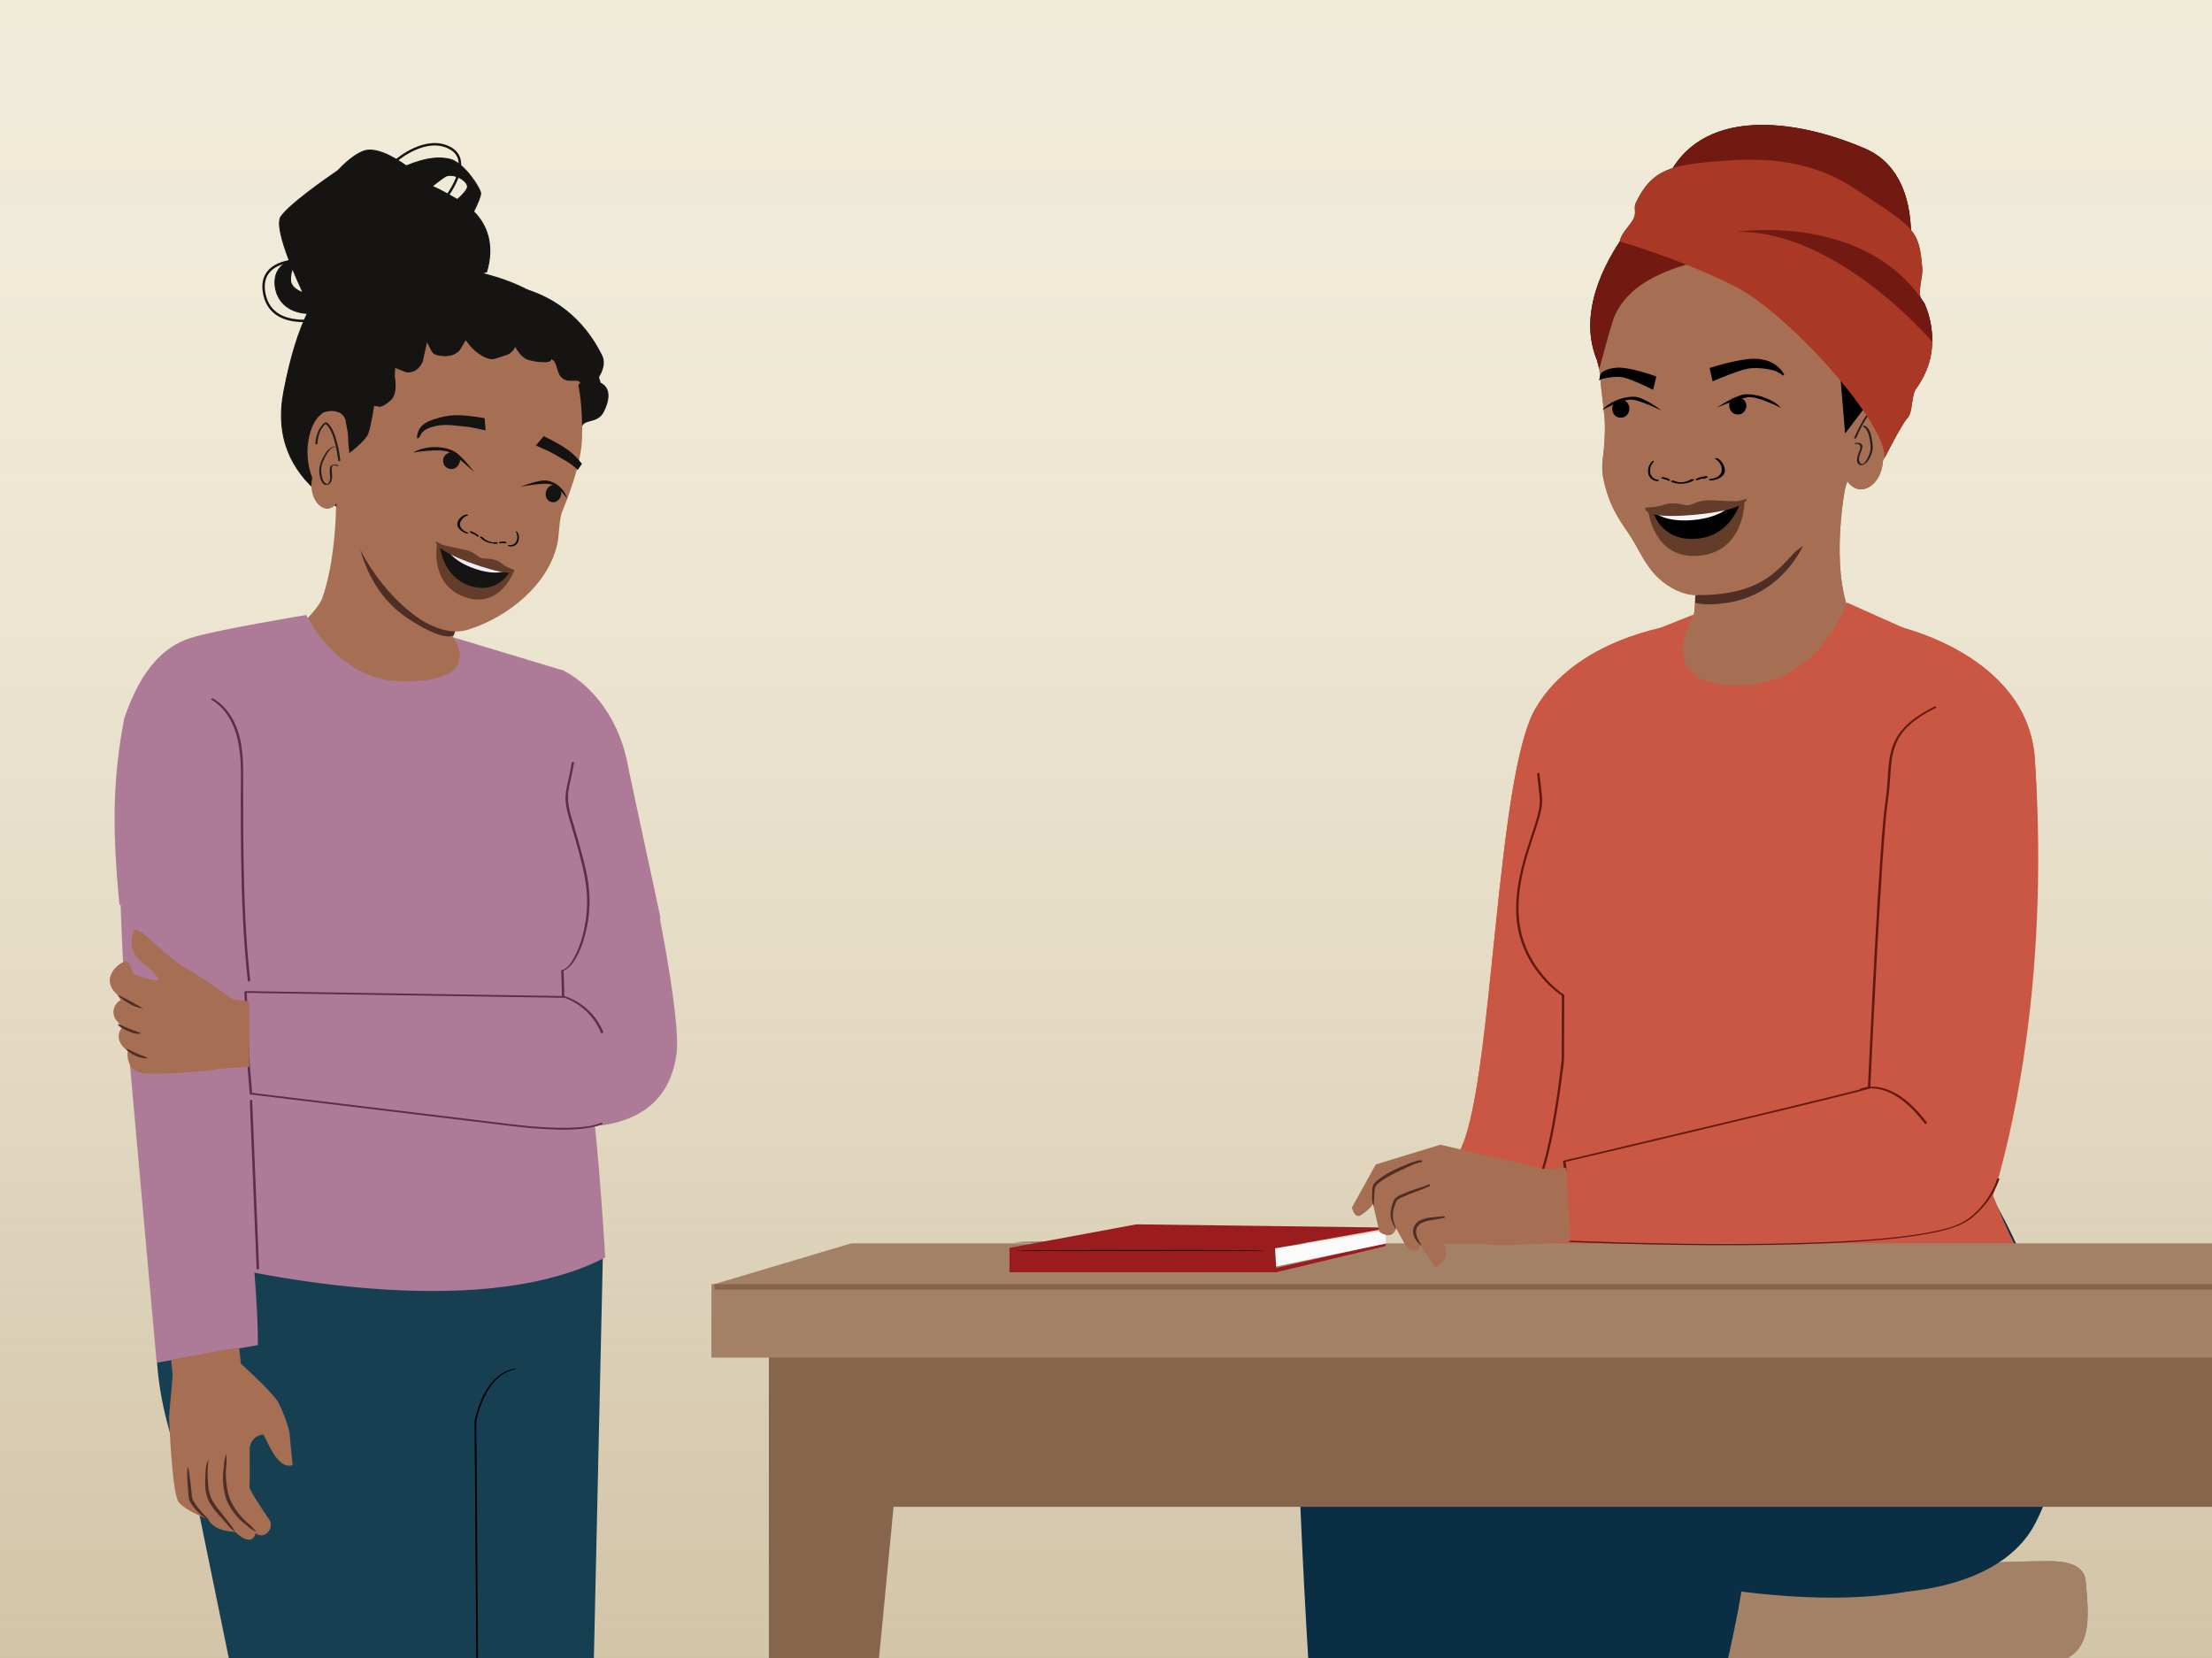 <?xml version="1.0" encoding="UTF-8"?>
<svg xmlns="http://www.w3.org/2000/svg" xmlns:xlink="http://www.w3.org/1999/xlink" viewBox="0 0 1334 1000">
  <rect x="0" y="0" width="1334" height="1000" fill="#808080" stroke="none"/>
  <defs>
    <style>
      .cls-1 {
        fill: #151312;
      }

      .cls-2 {
        fill: none;
        stroke-width: 1.47px;
      }

      .cls-2, .cls-3, .cls-4, .cls-5 {
        stroke: #171413;
        stroke-miterlimit: 10;
      }

      .cls-6 {
        fill: #721912;
      }

      .cls-7 {
        fill: #010101;
      }

      .cls-8 {
        fill: #621910;
      }

      .cls-9 {
        fill: #8e8e8e;
      }

      .cls-10 {
        fill: #f1edf6;
      }

      .cls-11 {
        fill: #3b3b3b;
      }

      .cls-12 {
        fill: #424242;
      }

      .cls-13 {
        fill: #643c2a;
      }

      .cls-14 {
        fill: #a66e53;
      }

      .cls-15 {
        fill: #0a2f44;
      }

      .cls-16 {
        fill: #c95744;
      }

      .cls-17 {
        fill: url(#linear-gradient);
        opacity: .5;
      }

      .cls-18 {
        fill: #212121;
      }

      .cls-19 {
        fill: #a66f54;
      }

      .cls-20 {
        fill: #353535;
      }

      .cls-21 {
        fill: #fafafa;
      }

      .cls-22 {
        fill: #5e5e5e;
      }

      .cls-23 {
        fill: #231f1f;
      }

      .cls-3 {
        stroke-width: .64px;
      }

      .cls-3, .cls-4, .cls-5 {
        fill: #161412;
      }

      .cls-4 {
        stroke-width: .6px;
      }

      .cls-5 {
        stroke-width: .61px;
      }

      .cls-24 {
        fill: #f5f5f5;
      }

      .cls-25 {
        fill: #f2ebd1;
      }

      .cls-26 {
        fill: #a93924;
      }

      .cls-27 {
        fill: #ad7b98;
      }

      .cls-28 {
        fill: #9b1c1f;
      }

      .cls-29 {
        fill: #a38166;
      }

      .cls-30 {
        fill: #163f51;
      }

      .cls-31 {
        fill: #787878;
      }

      .cls-32 {
        fill: #87654d;
      }

      .cls-33 {
        fill: #4f2e25;
      }

      .cls-34 {
        fill: #602b4c;
      }
    </style>
    <linearGradient id="linear-gradient" x1="-3014.34" y1="5342.65" x2="-1888.97" y2="5342.65" gradientTransform="translate(-4701.24 2980.21) rotate(90) scale(1 -1)" gradientUnits="userSpaceOnUse">
      <stop offset="0" stop-color="#f0ebe0"/>
      <stop offset=".18" stop-color="#eee8dd" stop-opacity=".99"/>
      <stop offset=".33" stop-color="#e8e1d4" stop-opacity=".97"/>
      <stop offset=".46" stop-color="#ded4c5" stop-opacity=".93"/>
      <stop offset=".59" stop-color="#d0c2b0" stop-opacity=".88"/>
      <stop offset=".72" stop-color="#bdab95" stop-opacity=".82"/>
      <stop offset=".84" stop-color="#a78e73" stop-opacity=".73"/>
      <stop offset=".96" stop-color="#8d6d4d" stop-opacity=".64"/>
      <stop offset="1" stop-color="#83603d" stop-opacity=".6"/>
    </linearGradient>
  </defs>
  <g id="Layer_2" data-name="Layer 2">
    <polyline class="cls-25" points="1371.34 1078.79 1371.34 -69.12 -88.54 -69.12 -88.54 1078.79"/>
    <polyline class="cls-17" points="1371.34 1087.52 -88.54 1087.52 -88.54 -37.85 1371.34 -37.85"/>
  </g>
  <g id="Layer_3" data-name="Layer 3">
    <path class="cls-19" d="M274.3,309.1s-.87,62.17-1.16,68.41l.26,6.86,28.39,38.31c-17.46,2.94-75.4,26.18-104.18,9.79l-12.92-58.78s7.85-7.88,9.63-12.88c10.15-28.37,8.4-71.06,8.4-71.06"/>
    <path class="cls-30" d="M110.58,711.35l-13.35,66.51c-9.24,49.57,4.68,91.64,22.33,132.35l34.05,166.02s-3.88,92.8-8.81,159.98c-4.31,58.25,8.81,149.75,8.81,149.75l83.59,3.91,51.06-317.03-10.2-218.25,34.92-110.31-202.4-32.94Z"/>
    <path class="cls-30" d="M363.83,745.57l-6.53,292.87c.99,16.58-4.64,80.49-9.44,96.31l-36.24,227.33-3.43,16.02-74.14,2.25,28.27-654.36,101.5,19.58Z"/>
    <path d="M243.07,1376.65c.32-2.15.64-4.3.96-6.45.88-5.9,1.76-11.8,2.65-17.7,1.31-8.79,2.63-17.58,3.94-26.37,1.63-10.91,3.26-21.82,4.89-32.73,1.82-12.17,3.64-24.35,5.46-36.52,1.88-12.57,3.76-25.14,5.64-37.71,1.82-12.18,3.64-24.37,5.46-36.55l4.94-33.03c1.34-8.97,2.68-17.93,4.02-26.9.91-6.08,1.82-12.16,2.73-18.24.36-2.41.71-4.81,1.08-7.22,2.57-16.55,3.91-33.18,3.78-49.93-.03-4.72-.07-9.45-.1-14.17l-.2-27.58c-.09-11.88-.17-23.76-.26-35.64-.09-12.71-.18-25.41-.27-38.12l-.25-34.98c-.06-8.83-.13-17.67-.19-26.5-.03-4.19-.2-8.4-.09-12.59.04-1.45.54-2.94.91-4.33,1.46-5.5,3.58-10.9,6.65-15.71,3.57-5.6,8.72-10.4,15.44-11.61.54-.1.83-.81.12-.68-12.78,2.3-19.55,15.27-22.86,26.65-.52,1.78-1.21,3.75-1.32,5.62-.07,1.22.02,2.48.03,3.7.05,6.54.09,13.07.14,19.61.08,10.41.15,20.82.23,31.23.09,12.39.18,24.78.27,37.16.09,12.6.18,25.19.27,37.79.08,10.88.16,21.75.24,32.63.05,7.38.11,14.76.16,22.13.05,6.87.09,13.74-.2,20.61-.51,12.34-2.01,24.53-3.83,36.74-.64,4.3-1.29,8.6-1.93,12.9-1.14,7.62-2.28,15.24-3.42,22.87-1.5,10.07-3.01,20.14-4.51,30.21-1.76,11.75-3.51,23.5-5.27,35.24-1.87,12.52-3.74,25.04-5.61,37.56-1.87,12.54-3.75,25.07-5.62,37.61-1.75,11.68-3.49,23.36-5.24,35.04-1.49,9.98-2.98,19.97-4.48,29.95-1.11,7.45-2.23,14.9-3.34,22.35l-1.83,12.24c-.08.52-.15,1.03-.23,1.55-.07.48,1,.31,1.06-.1h0Z"/>
    <path class="cls-16" d="M1013.68,376.47c-6.32.7-63.54,9.09-87.77,51.04-23.61,40.88-25.41,220.19-44.1,263.46-19.89,44.37-13.68,84.27-34.76,142.65l-84.27,10.03,105.95,17.64s71.32-35.99,102.19-258.28c9.51-68.43,42.75-226.54,42.75-226.54Z"/>
    <path class="cls-16" d="M1013.68,376.47c-6.32.7-63.54,9.09-87.77,51.04-23.61,40.88-25.41,220.19-44.1,263.46-19.89,44.37-13.68,84.27-34.76,142.65l-84.27,10.03,105.95,17.64s71.32-35.99,102.19-258.28c9.51-68.43,42.75-226.54,42.75-226.54Z"/>
    <path class="cls-33" d="M215.75,323.57s3.4,32.72,31.55,50.26c0,0,19.21,13.11,26.42,9.31l2.73-8.69-60.71-50.88Z"/>
    <path class="cls-5" d="M330.32,333.45c-8.01-11.51-5.14-26.05.57-37.87,5.47-11.32,3.01-32.56,17.25-26.82.27.11-1.58-11.93,2.36-9.54-.28-7.44,9.04-3.4,12.99-10.26.8-1.38,7.55-13.68-1.47-17.9-16.9-58.93-65.57-65.1-92.09-70.7-52.04-10.98-82.72-7.3-98.7,75.58-10.73,55.64,39.15,78.32,89.79,94.61,21.63,6.96,46.76,16.83,69.63,3.35-.11-.15-.23-.3-.34-.46Z"/>
    <path class="cls-5" d="M289.84,116.43c-.45-3.3-10.17-18.43-18.55-20.4-5.99-1.41-13.57-1.21-26.3,4.01-8.23-5.83-18.87-11.58-25.99-8.76-2.76,1.09-5.51,2.89-8.19,5.03,0,0-.03,0-.03,0l-.14.14c-2.4,1.94-4.72,4.17-6.9,6.49-9.37,6.41-28.91,20.24-34.18,27.58-2.62,3.65.25,14.43,4.87,26.5-2.37,1.21-4.95,3.14-6.87,6.26-4.34,7.07-1.69,26.55,21.17,25.78,3.52,7.14,6.08,11.95,6.08,11.95l7.55-2.85s-.1-1.24-.24-3.4l9.17-3.33-3.43-6.12c1.9-.91,4.16-1.82,6.89-2.6,9.04-3.6,19.49-9.43,28.37-13.4,4.1-1.83,12.91-.52,17.1-2.15-.83-1.29-2.36-2.66-4.38-4.05,1.13-.44,2.25-.88,3.38-1.31,2.5,2.22,4.58,4.14,5.21,4.9,3.67-1.4,11.79-1.07,15.44-2.52.22,1,.43,2,.61,3.02,3.33-1.34,9.66-1.94,12.99-3.3,3.91-13.2,2.2-26.26-7.85-36.3,2.28-4.63,4.46-9.58,4.24-11.19ZM175.19,168.55c0-2.52.5-4.73,1.19-6.61,2.01,4.92,4.21,9.91,6.38,14.62-3.78-1.35-7.58-3.77-7.57-8.01ZM281.77,113.45c-.85,2.17-3.68,4.93-5.95,6.9-.29-.17-.58-.33-.88-.5-2.77-1.49-7.89-4.73-14.35-7.56,3.88-3.02,7.73-5.89,8.72-6.22,5.12-1.69,13.96,3.58,12.47,7.37Z"/>
    <path class="cls-19" d="M336.57,219.14c.09.12.2.25.3.38-.08-.23-.16-.47-.2-.69l-.1.31ZM349.99,226.57c.15.26.32.53.5.79l.08-.26s-.48-.85-.58-.53ZM217.73,332.37c9.12,17.94,26.35,37.1,41.04,44.11,7.19,3.43,14.84,6.06,24.17,3.08,23.41-7.48,48.35-27.15,53.36-52.54.92-4.68.96-13.96,2.66-18.2,1.95-4.9,11.77-28.22,12.09-44.91.4-20.33-2.24-31.34-2.24-31.34.32-3.35,7.73.59,6.83-2.47l-1.36-.44s.58.53.28,1.47c-1.65-.82-3.07-2.31-4.05-3.78l-.02.05c-2.35.28-4.1-1.32-5.3-3.43-.1.31.04,1.05.38,1.16-2.15-.34-3.89-1.94-4.86-3.63-.1.31.04,1.05-.06,1.36-1.46-.78-2.75-2.09-3.77-3.35.18.51,8.27,1.79,8.2,2.01-2.15-.35-.02,1.09-1.23-1.02l-1.32-1.71c-1.81-.24-2.07.81-3.04-.88.24.42.17-3.75.07-3.44-2.05-.66-1.45-.62-2.85-2.1-.1.31-6.23.24-6.33.55-1.7-.55-1.76,1.16-2.72-.53.24.42,1.66-.92,1.89-.49-2.15-.34-3.34.72-4.54-1.39.24.42-5.64-5.61-5.64-5.61-2.15-.35-2.01.41-3.31-1.39.48.85-9.26-3.62-9.12-2.89-1.7-.55,1.25,7.3.19,5.92-.1.31-3.62-2.2-3.62-2.2-1.81-.23.25,2.16-.71.46-.1.31-.06,1.36.28,1.47-2.35.28-4.54-1.11-6.18-3.03.48.85.62,1.58.86,2.01-1.71-.55-3.17-.67-4.47-2.48-.1.31.28,1.47.62,1.58-1.91.08-3.86-.89-5.26-2.38-.1.31.38,1.16.62,1.58-1.46-.12-2.83-.56-3.89-1.94l.62,1.58c-1.36-.44-2.59-.14-4.44-1.43-.1.31.48.85.38,1.16-1.02-.33-2.39-.77-3.31-1.41-.1.31.72,1.27.38,1.16-1.36-.44-2.59-.14-4.09-1.32.24.42.38,1.16.62,1.58-1.37-.44-2.83-.57-3.99-1.63-.1.31.04,1.05.28,1.47-1.37-.44-2.59-.14-4.09-1.32-.1.31.38,1.16.62,1.58-1.37-.44-2.83-.57-4.1-1.32-.1.31.48.85.72,1.27-1.37-.44-2.83-.56-4.34-1.74-.2.63.04,1.05-.06,1.36-1.02-.33-1.6-.86-2.63-1.19l-1.91.08c-6.79,4.73-23.43,13.2-23.43,13.2-13.29,5.05-18.23,19.67-19.8,25.73-1.57,6.06-1.88,32.26-1.88,32.26-1-2.74-.89-8.27-1.1-11.11-.32-2.52-1.09-5.49-1.41-8.01-1.46-6-8.79-6.63-13.54-4.7l-.96.83c-7.5,5.4-11.59,23.54-5.58,38.43-3.13,13.68,8.19,24.28,14.52,15.49l.19,5.79"/>
    <g>
      <path class="cls-7" d="M298.8,327c-2.58.43-5.89-.88-7.71-2.92-.41-.45-2.15-.68-1.59-.04,2.41,2.69,7.23,4.37,10.56,3.81.33-.06.35-.28.02-.51-.33-.24-.93-.39-1.28-.33"/>
      <path class="cls-7" d="M288.73,323.12c-1.28-1.15-2.85-2.03-4.48-2.67-.24-.09-.58-.1-.81,0-.18.08-.26.23-.11.39.64.67,1.57,1.15,2.48,1.42.29.08.68.13.92-.05.22-.17-.01-.4-.24-.46-.75-.22-1.47-.6-2-1.15-.31.13-.61.26-.92.39,1.46.58,2.86,1.38,4,2.4.23.2.64.24.92.18.21-.05.48-.23.25-.43"/>
      <path class="cls-7" d="M282.02,321.25c-1.94-.66-3.99-2.19-4.51-3.92-.78-2.6,1.71-5.78,4.58-6.4.31-.07.23-.3-.02-.44-.33-.18-.78-.18-1.11-.12-2.5.53-4.83,3.1-5.14,5.22-.29,1.98,1.18,3.87,3.35,5.15.65.38,1.36.72,2.08.96.29.1.86.18,1.07,0,.22-.18-.02-.36-.3-.46"/>
      <path class="cls-7" d="M302.69,327.15c-.04-.25.2-.33.36-.28.52.18,1.11.2,1.67,0,.11.26.22.52.33.77-1.09-.22-2.26-.21-3.4.11-.23.06-.47-.1-.6-.29-.09-.14-.16-.42.07-.49"/>
      <path class="cls-7" d="M301.12,326.97c1.27-.35,2.57-.34,3.8-.1.18.04.38.2.45.39.06.15.03.32-.13.38"/>
      <path class="cls-7" d="M306.68,328.67c1.29.35,3.04,0,4.11-1.24,1.62-1.85,1.53-4.68.37-6.55-.13-.2.03-.37.22-.37.25,0,.48.21.61.42,1.01,1.63,1.3,3.85.47,5.8-.78,1.82-2.41,2.76-4.11,2.83-.5.02-1.02-.02-1.5-.15-.19-.05-.52-.25-.54-.5-.02-.26.18-.3.37-.25"/>
    </g>
    <path class="cls-23" d="M205.25,277.5c-.64-4.81-1.48-9.65-3.05-14.26-.78-2.28-1.73-4.61-3.2-6.54-.54-.72-1.27-1.61-2.14-1.95s-1.72.67-2.27,1.26c-2.92,3.09-4.13,7.43-4.41,11.58-.04.64,1.2.48,1.23-.09.22-3.34,1.02-6.72,2.92-9.52.65-.95,1.43-1.95,2.4-2.6l-.75.13c.2.06.2.07.47.27.55.4,1.01.92,1.42,1.46,2.1,2.76,3.2,6.28,4.08,9.59.96,3.61,1.58,7.29,2.07,10.99.08.57,1.29.27,1.22-.33h0Z"/>
    <path class="cls-1" d="M350.95,279.72c-5.48-7-9.96-10.13-23.01-16.7l-.21.26c-1.23,1.44-.54.64-1.77,2.08-.94,1.1-1.87,2.2-2.8,3.3,4.3,2.09,7.69,3.25,10.29,4.81,4.94,2.94,10.99,5.76,14.97,10.02.81-1.28,1.65-2.54,2.53-3.77Z"/>
    <path class="cls-1" d="M292.29,252.48c.16,1.88.07.83.22,2.73.12,1.44.23,2.88.34,4.32-4.72-.82-8.13-1.86-11.16-2.13-6-.53-12.91-1.89-18.82-.47-2.83.68-6.87,1.74-8.71,4.49-.49.74-1.32,3.3-2.49,2.89-.48-.17.08-2.55.14-2.8,1.16-4.81,5.03-7.1,9.87-8.63,9.87-3.13,14.98-3.22,30.59-.71"/>
    <path class="cls-23" d="M204.1,280.57c-1.89-.58-4.74-.77-5.16,1.74-.41,2.39.52,4.84,0,7.23-.21.99-1.08,2.96-2.34,2.19-1.53-.94-2.2-3.2-2.54-4.84-.42-2.02-.55-4.4-.01-6.4.23-.85.61-1.69.95-2.5.67-1.6,1.44-3.18,2.39-4.64.87-1.35,2.3-3.45,4.07-3.64.33-.03,1.31-.59.52-.5-3.28.35-5.32,3.32-6.76,6-1.21,2.24-2.39,4.68-2.62,7.24s.05,5.3,1.21,7.62c.56,1.12,1.46,2.43,2.85,2.42,2.98-.03,3.73-3.2,3.65-5.56-.05-1.48-.33-2.97-.21-4.45.04-.51.14-1.3.59-1.64.61-.47,1.77.02,2.42.22.28.09,1.36-.37,1-.48h0Z"/>
    <path class="cls-1" d="M333,292.6c2.16-.43,4.02,1.12,4.85,2.63.2.36.7,1.36.64,2.76-.08,1.79-1.31,3.46-2.64,4.29-1.78,1.11-4.02.69-5.4-.66-1.87-1.82-1.66-4.93-.42-6.85.23-.35,1.24-1.81,2.98-2.17"/>
    <path class="cls-1" d="M313.96,293.57s11.49-4.65,16.26-3.67c6.97,1.42,10.64,6.65,11.87,10.93,0,0-5.71-8.03-10.66-8.88-4.73-.82-17.47,1.62-17.47,1.62Z"/>
    <path class="cls-1" d="M276.11,274.04c-1.63-1.65-4.21-1.51-5.86-.78-.39.17-1.45.67-2.24,1.84-1.01,1.49-.96,3.57-.29,5.04.89,1.96,3.11,2.96,5.14,2.71,2.76-.35,4.46-2.98,4.54-5.27.01-.42.02-2.2-1.3-3.53"/>
    <path class="cls-1" d="M285.99,284.75s-7.93-10.82-13.05-13.03c-9.23-3.99-19.82-1.45-23.69,1.21,0,0,16.04-2.71,21.25-.32,4.98,2.28,15.49,12.14,15.49,12.14Z"/>
    <path class="cls-4" d="M350.09,231.29c-1.45,9.03,12.59,5.53,6.87,1.35,2.13-3.91-3.23-7.53-1.68-11.72-.38.29-.63.53-.63.53,0,0,1.49-5.16.18-6.94-1.31-1.78-7.73-8.12-7.73-8.12l-2.89,1.01c.1-.11,1.46-1.51.59-2.91-.87-1.41-11.67-12.38-20.13-14.53-.28-.08-.57-.14-.84-.19l-4.03.68-.14.02s.1-.02.15-.03c.73-.16,2.32-.63,1.88-1.58-.15-.33-.55-.72-1.32-1.18-1.13-.67-2.91-1.41-4.87-2.11,0,0,0-.02.01-.03-.19-.06-.38-.11-.57-.17-.19-.06-.37-.13-.56-.19,0,0,0,.02,0,.03-2.01-.57-3.88-1.01-5.19-1.12-.89-.08-1.44,0-1.76.19-.91.51.12,1.82.61,2.38.04.04.08.08.11.12l-.1-.1-2.87-2.9c-.25-.12-.52-.24-.8-.34-8.13-3.19-23.3-.57-24.83.07-1.52.63-1.24,2.57-1.22,2.71l-1.76-2.5s-11.19.68-13.29,1.36c-2.11.69-3.83,3.38-3.83,3.38,0,0-3.39.13-4.37-.57-.97-.7-7.56.42-10.97,3.02-2.18,1.67-2.3,3.86-3.64,5.51h0c-.76.93-1.22,1.55-1.22,1.55l-6.46.07c-5.4.74-7.34,10.76-7.34,10.76-12.83,8.33-16.38,17.81-15.59,29.49.31,4.51-12.38,4.86-5.03,7.06,7.45,2.23,6.09,27.37,6.09,27.37,0,0,9.18-7.01,10.84-11.11,1.66-4.1,3.61-17.2,3.61-17.2l3.73.64s2.46-.18,6.6-4.1c4.15-3.92,2.08-13.92,2.08-13.92l.25-5.56,6.81,2.72c7.09,1.01,9.81-6.16,9.81-6.16l2.74-12.5,2.73,5.37s.94,2.42,3.32,2.99c10.68,2.57,14-3.53,14-3.53l3.36-5.66,2.08,2.61c2.06,3.19,9.47,9.48,14.43,9.01,1.3-.13,7.31-2.29,8.25-2.56,3.46-1.13,5.11-4.89,5.63-6.31-.28-.53-.51-1.15-.76-1.7-.97-2.1-1.9-1.65-.93.45,1.67,3.62,4.75,8.94,8.52,10.34,3.65,1.35,12.11,2.37,13.64.98,1.03-.94-.1-1.45,1.24-.96,1.17.43,1.91,1.61,2.38,2.71,1.12,2.6,1.35,5.96,3.42,8.03,3.02,3.01,5.84,1.72,9.71,2.12.86.09,1.85.86,1.69,1.87Z"/>
    <path class="cls-3" d="M360.89,227.36s5.02-7.04,1.93-13.01c-3.09-5.97-14.66-29.68-44.6-39.36l42.68,52.37Z"/>
    <path class="cls-2" d="M190.61,192.85s-27.31,5.73-31.28-16.05c-3.97-21.78,24.58-19.85,24.58-19.85"/>
    <path class="cls-2" d="M239.45,96.41s17.69-15.23,32.28-6.92c14.59,8.31-3.63,30.8-3.63,30.8"/>
    <path class="cls-13" d="M287.43,337.84c-9.27-3.2-23.91-9.52-23.91-9.52,0,0-4.56,24.42,16.94,31.83,21.5,7.42,29.66-16.18,29.66-16.18,0,0-13.41-2.93-22.69-6.13Z"/>
    <path class="cls-4" d="M287.52,337.88c-4.41-1.52-21.92-8.43-21.92-8.43,0,0,1.54,17.96,17.49,23.46,17.29,5.97,24.65-9.19,24.65-9.19l-20.22-5.85Z"/>
    <path class="cls-10" d="M287.48,338.63c-4.41-1.52-17.56-6.92-17.56-6.92,0,0,3.1,6.69,16.33,11.25,13.23,4.56,19.11,1.14,19.11,1.14l-17.88-5.46Z"/>
    <path class="cls-13" d="M309.92,343.59c-.43-.28-1.02-.2-3.14-1.15-3.54-1.59-4.09-3.02-6.66-4.15-4.39-1.92-7.9-1.06-9.86-1.73-1.96-.68-4.19-3.52-8.83-4.71-2.72-.7-9.61-1.96-13.37-2.89-2.26-.56-4.52-2.33-5.03-2.37-.71-.06-1.16,5.35,23.51,13.86s23.97,3.54,23.38,3.15Z"/>
    <path class="cls-27" d="M273.41,384.38l66.92,20.19,27.36,137.83-15.38,95.45c6.78,18.21,12.69,120.56,12.69,120.56-88.26,45.98-257.33-.25-267.39-4.16-12.47-4.86,5.36-109.54,6.61-117.48,1.25-7.94,19.41-93.54,19.41-93.54h0l-21.08-94.82-27.73-14.8c10.43-31.18,24.94-43.86,39.74-48.72,14.8-4.86,70.13-13.98,70.13-13.98,0,0,18.89,40.08,58.55,40.08,50.13.25,30.16-26.61,30.16-26.61Z"/>
    <path class="cls-27" d="M398.35,553.75l-19.36-90.35c-5.99-35.21-27.53-53.56-39.87-59.21l-5.92,3.51-8.79,138.22v23.36l73.94-15.54Z"/>
    <path class="cls-27" d="M72.03,520.78s1.12,62.9,6.49,123.21c6.32,71.16,15.98,177.87,15.98,177.87l61.02-10.6c0-38.75-7.15-92.92-11.89-136.17l-1.83-122.98-69.76-31.34Z"/>
    <path class="cls-14" d="M140.29,602.67c-9.09-6.79-18.61-13.11-28.52-18.95-11.93-6.6-28.39-26.28-30.8-22.36-3.17,6.05-1.8,13.2,3.45,18,6.4,5.13,12.14,10.34,10.6,11.66s-14.8-3.67-14.8-3.67c0,0-1.62-8.32-4.82-7.55s-16,9.9-4.53,20.27l1.91,3.08c-4.54,2.69-5.74,8.11-2.69,12.11.27.36.58.7.9,1.02l2.58,3.41s-6.28,6.96,3.45,14.18c0,0-1.5,8.98,5.78,12.5,6.67,3.22,43.93-.72,51.09-1.94.66-.11,1.06-.2,1.16-.26,1.25-.7,5.24-41.49,5.24-41.49Z"/>
    <path class="cls-27" d="M315.77,569.29l.87,24.24-168.53-2.96-3.51,53.66-.98,14.95,166.12,14.84s89.58,27.29,98.27-38.56c3.03-23.16-16.04-111.17-16.04-111.17l-76.2,45.02Z"/>
    <path class="cls-34" d="M338.48,585.43c.14,5.29.29,10.58.43,15.88l.8-.58c-1.71-.03-3.43-.05-5.14-.08l-13.91-.22c-6.88-.11-13.77-.21-20.65-.32-8.36-.13-16.73-.26-25.09-.39-9.2-.14-18.4-.28-27.6-.43-9.25-.14-18.49-.29-27.74-.43-8.66-.13-17.32-.27-25.98-.4-7.29-.11-14.57-.23-21.86-.34-5.26-.08-10.53-.16-15.79-.24-2.48-.04-4.97-.17-7.45-.12-.11,0-.22,0-.32,0-.27,0-.81.25-.8.58.35,8.32.7,16.63,1.05,24.95.3,7.15.39,14.35.97,21.49.41,5,.82,10,1.22,15,.02.21.31.31.47.33,2.17.26,4.34.52,6.51.79,5.74.69,11.48,1.39,17.22,2.08,8.16.99,16.32,1.97,24.47,2.96l28.26,3.42c9.53,1.15,19.06,2.3,28.59,3.46,8.45,1.02,16.9,2.04,25.35,3.07,6.3.76,12.59,1.52,18.89,2.28,2.95.36,5.89.71,8.84,1.07,4.91.6,9.83,1.07,14.77,1.41,10.87.75,22.26,1.35,33.01-.8,2.04-.41,4.06-.96,5.98-1.79.91-.39.1-1.18-.64-.85-4.36,1.89-9.33,2.37-14.02,2.69-5.8.39-11.63.33-17.43.07-6.99-.31-13.97-.89-20.91-1.75-2.1-.26-4.2-.51-6.3-.76-5.66-.68-11.32-1.37-16.98-2.05-8.08-.98-16.16-1.95-24.24-2.93-9.32-1.13-18.64-2.25-27.96-3.38s-19.01-2.3-28.51-3.45c-8.51-1.03-17.02-2.06-25.54-3.09-6.36-.77-12.72-1.54-19.08-2.31l-6.15-.74c-1.06-.13-2.16-.36-3.23-.39-.14,0-.28-.03-.41-.05l.47.33-1.08-13.3-.23-2.78c-.01-.18-.03-.35-.04-.53,0,.14,0,.14,0,0-.05-1.03-.09-2.05-.13-3.08-.45-10.59-.89-21.18-1.34-31.77-.14-3.24-.27-6.47-.41-9.71l-.8.58c1.71.03,3.43.05,5.14.08,4.64.07,9.27.14,13.91.22,6.88.11,13.77.21,20.65.32,8.36.13,16.73.26,25.09.39,9.2.14,18.4.28,27.6.43s18.49.29,27.74.43c8.66.13,17.32.27,25.98.4,7.29.11,14.57.23,21.86.34,5.26.08,10.53.16,15.79.24,2.48.04,4.97.17,7.45.12.11,0,.22,0,.32,0,.28,0,.81-.25.8-.58-.14-5.29-.29-10.58-.43-15.88-.02-.76-1.49-.54-1.47.11h0Z"/>
    <path class="cls-33" d="M86.29,608.21c-3.01-.33-5.88-1.34-8.31-2.93-4.16-2.31-7.19-4.98-6.9-5.31,5.23,2.53,10.32,5.29,15.26,8.25h-.04Z"/>
    <path class="cls-33" d="M85,623.45c-2.62.22-5.25-.29-7.52-1.47-4.16-1.61-6.57-3.67-6.28-4.14s3.2,1.17,6.94,2.68c3.74,1.5,6.94,2.27,6.86,2.93Z"/>
    <path class="cls-33" d="M88.74,638.12c0,.4-3.33.29-6.9-1.32-3.58-1.61-5.82-3.67-5.49-4.14s2.83,1.25,6.19,2.71,6.28,2.2,6.19,2.75Z"/>
    <path class="cls-27" d="M74.82,433.77c-6.28,33.76-7.64,61.77-2.79,111.95l72.33,3.58-17.42-121.22-52.13,5.7Z"/>
    <polygon class="cls-14" points="140.29 602.67 150.35 604.08 150.35 643.43 133.89 644.42 140.29 602.67"/>
    <path class="cls-34" d="M344.76,459.97c-.62,4.4-1.62,8.7-2.6,13.03-.73,3.22-1.25,6.46-1.07,9.78.24,4.33,1.47,8.5,2.69,12.64s2.43,8.21,3.6,12.33c2.5,8.83,4.93,17.78,6.12,26.89,1.29,9.86.37,20.07-2.16,29.66-1.24,4.69-2.89,9.36-5.31,13.59-1.6,2.8-3.85,6.21-7.09,7.27-.97.32-.07.63.53.43,2.64-.87,4.67-3,6.26-5.21,2.28-3.18,3.92-6.8,5.24-10.47,3.5-9.72,4.98-20.36,4.45-30.67-.45-8.93-2.75-17.79-5.07-26.39-1.21-4.48-2.5-8.94-3.81-13.4-1.26-4.27-2.7-8.54-3.49-12.92-.75-4.12-.64-8.14.21-12.23,1.01-4.86,2.24-9.63,2.94-14.56.06-.44-1.38-.17-1.44.23h0Z"/>
    <path class="cls-34" d="M339.23,601.36c10.47,3.33,19.12,11.4,23.19,21.6.16.4,1.58-.05,1.45-.39-4.11-10.32-12.87-18.46-23.46-21.82-.36-.11-1.66.45-1.18.61h0Z"/>
    <path class="cls-34" d="M127.31,421.91c8.92,5.13,14,14.83,16.14,24.61,2.52,11.57,1.75,23.71,1.75,35.47,0,23.6.15,47.21,1.27,70.79.62,13,1.54,25.98,2.98,38.91.05.43,1.51.12,1.45-.39-2.63-23.61-3.57-47.38-3.98-71.12-.2-11.81-.26-23.63-.27-35.44,0-5.84.03-11.67.01-17.51-.02-6.11-.19-12.26-1.22-18.3-1.86-10.93-7.02-21.96-16.96-27.68-.37-.22-1.72.35-1.16.67h0Z"/>
    <path class="cls-34" d="M150.63,663.99c.14,3.36.28,6.72.41,10.07.33,8.07.66,16.13.99,24.2.4,9.76.8,19.53,1.2,29.29.35,8.45.69,16.89,1.04,25.34.12,2.81.23,5.61.35,8.42l.11,2.58c.02.4-.07.98.06,1.36.02.05,0,.13,0,.18.02.44,1.47.16,1.45-.39-.14-3.36-.28-6.72-.41-10.07-.33-8.07-.66-16.13-.99-24.2-.4-9.76-.8-19.53-1.2-29.29-.35-8.45-.69-16.89-1.04-25.34-.12-2.81-.23-5.61-.35-8.42l-.11-2.58c-.02-.4.07-.98-.06-1.36-.02-.05,0-.13,0-.18-.02-.44-1.47-.16-1.45.39h0Z"/>
    <path class="cls-14" d="M162.35,916.46c-5.26-7.71-12.16-18.17-11.91-19.77.25-1.6.21-12.51.14-22.05-.26-4.87,3.37-9.08,8.09-9.41,1.23-.09,8.08,22.06,17.78,18.35l-1.9-19.86c-1.52-6.33-3.82-12.42-6.84-18.13-4.18-6.85-22.45-23.15-22.45-23.15l-1.01-9.81-41.06,7.35.97,9.59-2.21,24.76s1.7,46.36,5.8,51.61,17.74,10.37,17.74,10.37c4.21,7.79,16.22,7.53,16.22,7.53,11.06,10.44,12.55.65,12.55.65.29.45.7.8,1.18,1.01,5.18,2.39,10.09-4.46,6.91-9.03Z"/>
    <path class="cls-33" d="M136.46,876.91c-.9,2.59-1.42,5.29-1.53,8.03-.96,6.56-.42,13.24,1.58,19.5,2.55,6.03,6.6,11.25,11.75,15.13,1.9,1.81,4.08,3.3,6.44,4.42-1.62-2.05-3.45-3.91-5.46-5.55-4.63-4.04-8.31-9.1-10.78-14.82-1.89-6.02-2.6-12.38-2.08-18.72.32-2.66.35-5.34.1-7.99Z"/>
    <path class="cls-33" d="M125.79,880.08c-1.18,2.24-1.8,4.74-1.81,7.28-.27,2.69-.34,5.4-.22,8.1.03,3.39.73,6.73,2.08,9.81,1.58,2.84,3.48,5.48,5.66,7.86l5.11,5.78c1.45,1.92,3.18,3.6,5.11,4.99-1.04-2.19-2.39-4.21-4-5.99-1.32-1.76-2.93-3.83-4.78-6.09-2-2.34-3.77-4.88-5.29-7.58-1.29-2.84-2.03-5.92-2.17-9.07-.21-2.6-.29-5.21-.24-7.83.1-4.48.53-7.25.54-7.28Z"/>
    <path class="cls-33" d="M113.38,884.83c-.84.03-.56,8.31.4,18.18.16,1.36.66,2.66,1.45,3.75.61.97,1.27,1.89,2,2.77,1.18,1.5,2.5,2.88,3.94,4.12,2.47,2.12,4.37,2.9,4.49,2.66s-1.39-1.44-3.49-3.75c-1.23-1.33-2.38-2.73-3.46-4.19-.64-.86-1.24-1.76-1.78-2.69-.6-.84-.98-1.82-1.11-2.86-.44-5.05-1.05-9.48-1.48-12.74-.13-1.79-.45-3.55-.96-5.26Z"/>
    <path class="cls-19" d="M1113.68,289.43s-9.55,44.06-.04,75.23c1.32,4.35,27.61,20.09,27.61,20.09l-38.47,22.24c-17.62,2.78-49.72,29.06-73.85,23.64-10.54-2.37-36.36-29.17-43.57-37.21l4.97-6.81s29.73-10.87,31.2-16.02c1.47-5.15,1.21-49.84,1.21-49.84"/>
    <path class="cls-31" d="M961.09,1019.59c1.92-11.08-3.75-18.55-18.39-16.61-4.86.64-9.95.11-14.94.1-22.14-.05-26.49-11.25-26.51-30.33-.03-20.76,4.03-30.88,25.9-30.9,50.87-.03,101.73-.01,152.6-.01v6.03c51.86,0,103.73-6.06,155.59-6.31,11.25-.05,21.61,2.25,22.49,12.03,2.26,25.22,5.45,52.49-33.57,49.79-2.97-.21-6.05.31-8.96-.08-13.59-1.85-15.68,3.64-13.89,13.31,5.8,31.35,11.1,55.33,16.42,86.74,12.51,73.87,25.11,147.73,37.23,221.64,3.34,20.39,2.64,20.21-23.39,19.82-8.03-.12-11.42-2.14-12.53-8.91-11.74-71.33-26.57-162.87-38.23-234.21.16-14.76-2.16-8.86-2.39-23.54-.03-1.61-.61-2.84-1.49-3.73.02-1.25-.14-2.68-.44-4.3-4.55-24.41-4.42-33.37-8.27-57.86-1.27-8.12-8.64-9.63-20-9.46-45.81.69-91.64.61-137.45.04-10.48-.13-17.45,1.85-18.67,9.52-4.02,25.3-4.51,34.29-9.16,59.51-.35,1.9-.39,3.43-.16,4.68-.34,11.61-2.07,23.07-3.64,34.56-1.16,1.79-2.14,12.53-2.64,15.57-11.19,69.04-22.71,129.61-34.64,198.56-3.5,20.24-4.02,19.75-29.28,19.45-10.12-.12-11.28-3.04-10-10.4,18.69-108.09,39.69-206.62,58.42-314.7Z"/>
    <path d="M855.25,909.04c-.45-6.53-1.2-13.02-2.18-19.43-2.2-14.5-5.56-28.7-9.76-42.5-4.32-14.19-9.57-27.96-15.77-41.1-4.21-8.93,16.78-17.23,11.63-25.43,115.78-22.02,327.15,6.75,327.15,6.75,0,0,87.22,29.99,61.21,115.11-34.48,112.8-285.12,41.47-371.06,7.11-.41-.16-.81-.33-1.21-.5Z"/>
    <path d="M1089.89,830.08c-.07.03-.14.05-.22.06,0-.19,0-.37,0-.56.07.17.15.33.22.5Z"/>
    <path d="M1195.78,853.1s-11.06-45.04,43.06-58.05c0,0-55.99,3.67-47.93,58.05h4.87Z"/>
    <path d="M1199.73,790.48c-99.71-16.11-294.02-34.86-338.86-20.23-37.25,12.16-50.63,33.62-48.16,100.86,3.74,101.42,12.78,269.96,30.57,373.48,0,0,109.83,26.13,122.59,3.43,0,0,9.58-194.34,52.02-318.65,23.71-69.44,123.66-98.2,186.23-112.47-1.81-8.76-3.38-17.55-4.4-26.42Z"/>
    <path d="M1022.47,356.06s10.41-4.9,16.86-6.27c6.45-1.36,17.26-.27,48.11-23.66,0,0-10.61,30.55-48.3,34.76,0,0-10.58,1.58-16.8-.37l.14-4.46Z"/>
    <path class="cls-19" d="M1002.98,163.14c-.11.22-.26.44-.41.65.14-.1.29-.2.42-.3v-.35ZM986.26,167.39v.29c.27-.22.53-.44.76-.66,0-.35-.76.37-.76.37ZM1112.16,296.18l1.94-5.86c7.6,10.61,20.55,2.5,21.49-12.43,4.17-7.41,10-32.19,3.97-39.98l-.73-1.14c-4.28-3.41-11.96-4.98-15.27.71-1.09,2.48-.25,5.62-1.34,8.1-1.08,2.83-5.16,8.19-7.01,10.69,0,0-2.25-14.33-2.02-21,.22-6.67-4.81-25.84-16.87-35.03,0,0-.17-23.5-5.68-30.38l-1.93-.66c-1.15.03-1.9.39-3.05.42,0-.35.36-.71.35-1.41-1.9.75-3.43.43-4.96.47.37-.36,1.13-.73,1.12-1.08-1.52.39-3.06.07-4.59.11.37-.36,1.12-1.08,1.11-1.43-1.89.74-3.06.07-4.58.11.37-.36.74-1.07.73-1.42-1.51.74-3.05.42-4.58.46.37-.36.74-1.07,1.11-1.43-1.89.75-3.05.07-4.58.11-.38,0,.75-.72.74-1.07-1.14.38-2.67.41-3.81.44,0-.35.75-.72.74-1.07-2.28.75-3.44.08-4.97.12l1.11-1.43c-1.5,1.09-3.03,1.12-4.56.81.37-.36,1.12-1.08,1.11-1.43-1.88,1.1-4.17,1.5-6.09.84.38,0,1.12-1.08,1.11-1.43-1.88,1.45-3.41,1.13-5.32,1.18.37-.36.74-1.07,1.49-1.79-2.26,1.46-4.92,2.22-7.23,1.22.38,0,.74-1.07.73-1.42-1.5,1.44,1.33-.38-.59-.69,0,0-4.36,1.51-4.37,1.16-1.5,1.09,3.89-6.04,1.98-6,.36-.71-10.95.91-10.2.19-1.88,1.45-1.51.71-3.81.42,0,0-7.84,4.38-7.46,4.02-1.87,1.8-2.76.35-5.06.05.37-.36,1.41,1.44,1.79,1.08-1.5,1.44-1.03-.33-2.94-.28,0-.35-6.3-2.13-6.31-2.48-1.89,1.1-1.26,1.23-3.55,1.29,0-.35-1.34,3.9-.97,3.54-1.5,1.44-1.45.29-3.37-.02l-1.86,1.35c-1.87,1.8.73.97-1.56.67,0-.24,8.65.9,8.99.43-1.43.98-3.14,1.92-4.87,2.28,0-.35.36-1.06.35-1.41-1.5,1.44-3.76,2.54-6.06,2.25.38,0,.75-.72.74-1.07-1.87,1.8-4.14,2.9-6.45,1.9v-.06c-1.45,1.2-3.36,2.3-5.29,2.64-.02-1.05.73-1.42.73-1.42l-1.53.04c-1.84,2.85-3.7,5.35-4.38,8.87,0,0-12.9,20.39-12.21,33.36.69,12.96,3.55,35.02,4.07,40.62.45,4.85.19,12.51-.28,17.58-1.06,11.34-2.2,13.38.87,24.67,2.97,10.91,7,17.67,13.47,26.99,6.74,9.71,9.9,19.77,18.91,27.97,5.94,5.4,14.2,9.88,22.69,9.9,40.29.06,49.15-15.63,63.9-31.21"/>
    <path d="M973.39,191.36c8.79-20.63,32.27-32.5,80.43-39.5,48.16-7,86.31,9.79,86.31,9.79-24.06-68.65-94.17-64.76-109.82-64.39-15.64.37-89.07,66.82-67.24,119.92l1.42,5.39s7.3-27.45,8.9-31.2Z"/>
    <path d="M1152.2,146.99s4.79-43.47-27.19-57.29c-42.72-18.46-100.57-25.7-120.2,19.3l147.39,37.98Z"/>
    <path class="cls-18" d="M1150.28,252.24c3.42-3.61,2.25-13.61,5.16-17.64,15.24-21.11,9.76-41.31,3.48-53.24-2.74-5.19.73-14.49.37-19.1-1.87-24.12-4.66-24.8-41.13-48.75-29.69-19.5-61.34-17.86-79.66-16.45-29.33,2.25-42.23,4.38-52.02,25.44-1.28,2.75.22,4.91-.83,8.2-1.48,4.66-7.75,9.05-8.82,14.94,0,0,37.06,10.57,69.78,27.28,32.72,16.71,91.69,83,89.81,103.31-.06.64,10.08-20,13.86-24Z"/>
    <path d="M1165.27,206.08s-56.99-67.08-117.59-66.26c0,0,77.31-11.92,113,43.26l.87,2.21c2.29,5.84,3.53,12.03,3.66,18.3l.05,2.49Z"/>
    <path d="M1108.9,228.41l2.82,34.05,11.64-15.33s-10.29-13.42-14.46-18.72Z"/>
    <path d="M1120.33,261.95c1.09-.01,2.75.02,2.89,1.42.12,1.18-.54,2.48-.95,3.55-.88,2.3-2.17,5.41-.15,7.51,2.51,2.6,5.85-1.45,7.01-3.47,1.63-2.82,2.33-5.97,2.04-9.19-.31-3.39-1.22-7.87-4.74-9.32-.67-.28-1.87.69-.93,1.08,2.9,1.2,3.65,5.2,3.98,7.96.35,2.95-.09,5.7-1.42,8.41-.7,1.44-1.75,3.2-3.24,3.96-1.06.54-1.79-.56-2.04-1.52-.63-2.44,1.09-5.06,1.76-7.32.29-.96.54-2.16-.1-3.04-.86-1.18-2.68-1.2-3.98-1.18-.91.01-1.24,1.18-.14,1.17h0Z"/>
    <g>
      <path d="M1009.71,290.03c2.85,1.4,7.14.96,9.93-.86.62-.4,2.73-.08,1.86.49-3.69,2.39-9.85,2.75-13.53.95-.36-.18-.31-.46.14-.62.47-.17,1.21-.15,1.6.04"/>
      <path d="M1022.71,288.84c1.87-.93,3.98-1.45,6.1-1.67.31-.03.71.08.95.27.18.15.22.37,0,.5-.96.58-2.2.84-3.35.85-.36,0-.84-.08-1.05-.38-.19-.28.15-.47.43-.48.95,0,1.91-.21,2.7-.69.32.26.63.52.94.78-1.89.19-3.78.67-5.45,1.51-.33.17-.82.07-1.12-.1-.23-.13-.48-.43-.14-.6"/>
      <path d="M1031.12,288.9c2.48-.12,5.36-1.26,6.54-3.14,1.77-2.84-.04-7.24-3.18-8.95-.34-.19-.17-.44.17-.52.44-.11.97.05,1.33.24,2.73,1.5,4.56,5.1,4.22,7.74-.32,2.46-2.65,4.23-5.6,5.01-.88.23-1.81.4-2.74.44-.37.02-1.05-.08-1.24-.37-.19-.29.15-.43.5-.45"/>
      <path d="M1005.15,288.89c.13-.29-.12-.47-.32-.46-.67.03-1.36-.14-1.94-.58-.21.27-.42.54-.64.81,1.34.11,2.7.52,3.91,1.29.24.15.58.04.79-.14.16-.14.32-.45.08-.61"/>
      <path d="M1007.03,289.2c-1.36-.86-2.87-1.29-4.38-1.42-.22-.02-.5.11-.66.31-.12.16-.14.38.02.5"/>
      <path d="M1000.01,289.34c-1.61-.02-3.53-1.05-4.37-2.89-1.26-2.77-.23-6.12,1.74-7.96.21-.2.09-.45-.13-.52-.29-.09-.63.08-.85.29-1.72,1.6-2.79,4.16-2.47,6.78.3,2.45,1.89,4.13,3.83,4.79.58.2,1.19.33,1.8.34.24,0,.68-.12.79-.41.11-.3-.11-.42-.34-.43"/>
    </g>
    <path d="M979.96,241.73c-2.14-1.05-4.86-.09-6.22,1.17-.32.3-.92,1.19-1.3,2.59-.48,1.79.28,3.79,1.42,5,1.53,1.6,4.03,1.83,5.91.89,2.56-1.27,3.33-4.41,2.63-6.66-.13-.41-.72-2.15-2.46-3"/>
    <path d="M1002.14,247.62s-10.51-7.88-15.8-8.28c-7.72-.59-17.11,3.9-19.75,7.79,0,0,12.41-6.68,17.83-6.1,5.19.55,17.71,6.6,17.71,6.6Z"/>
    <path d="M1044.39,240.58c2.09-1.15,5.51-.92,6.93.27.33.28,1.23,1.08,1.67,2.47.57,1.77-.1,3.8-1.19,5.06-1.45,1.67-3.94,2.01-5.87,1.17-2.62-1.15-3.53-4.25-2.94-6.53.11-.42-.33-1.21,1.36-2.14"/>
    <path d="M1035.44,245.8s11.48-7.68,17.21-7.99c8.36-.44,18.46,4.23,21.26,8.16,0,0-13.34-6.91-19.22-6.44-5.62.45-19.26,6.27-19.26,6.27Z"/>
    <path d="M964.41,229.29c.07-.19.17-.39.2-.58.1-.62.2-1.25.33-1.87.15-.4.25-.81.3-1.23.02-.02.02-.03.03-.05.43-.37.79-.79,1.11-1.22,1.01-.64,1.74-.97,1.87-1.04,0,0,3.26-1.51,7.94-1.59,3.23-.06,11.8,1.38,22.69,5.37-.36,1.52-.73,3.04-1.1,4.56-.28,1.16-.56,2.32-.85,3.47-3.65-1.9-6.82-3.32-9.23-4.33-5.09-2.14-7.71-3.22-10.91-3.43-3.36-.23-6.4.33-7.58.56-1.66.32-2.77.5-4.17,1.09-.22.09-.43.19-.63.29Z"/>
    <path d="M1031.04,221.92c.32,1.53.65,3.06.98,4.59.25,1.17.51,2.33.77,3.49,4.36-1.94,8.13-3.4,10.99-4.43,6.05-2.19,9.15-3.29,12.88-3.53,3.92-.25,7.4.29,8.76.51,1.91.31,3.18.49,4.78,1.07,3.47,1.26,5.17,3.14,5.64,2.84.42-.27-.72-1.99-.84-2.17-2.92-4.33-7.8-6.24-8.17-6.39,0,0-3.68-1.5-9.12-1.55-3.74-.03-13.78,1.47-26.68,5.57"/>
    <line class="cls-11" x1="996.25" y1="541.05" x2="996.17" y2="542.7"/>
    <path class="cls-16" d="M1135.66,648.53l-4.66,11.89c6.35,6.68,12.53,13.56,18.73,20.44,13.71,15.23,27.92,30.4,44.71,42.04,1.11-4.11,2.55-7.99,3.59-11.8,20.28-73.57,35.36-162.9,29.1-253.62-4.32-62.68-82.9-79.72-82.9-79.72l-13.03,118.58,4.46,152.19Z"/>
    <path d="M1166.4,425.63c-10.37,5.18-18.73,13.24-23.94,23.62-4.7,9.36-6.75,19.8-8.08,30.11-1.11,8.62-1.87,17.27-3.09,25.87-.79,5.6-1.41,11.23-2.02,16.86-.87,8.02-1.68,16.04-2.47,24.07-.92,9.36-1.8,18.72-2.67,28.08-.88,9.47-1.74,18.94-2.59,28.42-.77,8.53-1.52,17.06-2.27,25.59-.56,6.37-1.11,12.74-1.66,19.12-.27,3.1-.76,6.28-.8,9.39,0,.14-.02.27-.03.41l1.16-1.13c-7.3,2.2-14.7,4.07-22.06,6.04-13.3,3.56-26.61,7.08-39.92,10.59-15.09,3.98-30.18,7.94-45.27,11.9-12.74,3.34-25.48,6.68-38.23,10.01-6.04,1.58-12.15,3.01-18.15,4.74-.08.02-.17.04-.25.07-.65.17-1.24.7-1.14,1.42.26,1.82.52,3.65.78,5.47.2,1.39,3.04.68,2.83-.76-.26-1.82-.52-3.65-.78-5.47l-1.14,1.42c5.01-1.31,10.02-2.61,15.02-3.92,12.11-3.16,24.21-6.33,36.32-9.5,15.02-3.94,30.04-7.88,45.06-11.84,13.82-3.64,27.63-7.29,41.44-10.97,8.26-2.2,16.53-4.36,24.74-6.73.43-.12.86-.25,1.29-.38.51-.15,1.11-.54,1.16-1.13.18-2.12.36-4.24.54-6.37.48-5.62.97-11.24,1.46-16.87.7-8.01,1.4-16.01,2.12-24.02.83-9.28,1.66-18.55,2.51-27.83.87-9.43,1.75-18.86,2.66-28.29.81-8.43,1.64-16.86,2.53-25.29.67-6.41,1.36-12.81,2.16-19.2.87-6.89,1.85-13.74,2.57-20.65,1.07-10.23,2.22-20.58,5.49-30.38,3.44-10.3,9.35-19.51,18.19-25.97,2.46-1.8,5.07-3.34,7.79-4.7,1.72-.86.19-2.54-1.29-1.8h0Z"/>
    <path d="M1118.81,649.8c.16-.08.32-.13.48-.2.33-.14-.24.08-.06.02.1-.03.21-.07.31-.1.26-.07.51-.15.77-.22.95-.24.93-.24,1.96-.36s1.82-.15,2.74-.12c6.54.21,12.62,3.32,17.74,7.22,5.11,3.89,9.44,8.74,13.31,13.84.68.9,3.41-.14,2.61-1.18-8.62-11.37-22.54-24.66-38.26-21.23-.94.2-1.92.47-2.79.89-.46.22-1.11.75-.71,1.31s1.42.36,1.9.13h0Z"/>
    <path class="cls-22" d="M1153.78,960.3s-.06,0-.1-.06c-.13-.23-.1-.18.1.06Z"/>
    <polygon class="cls-12" points="463.81 797.04 547.7 797.04 495.25 1342.9 463.81 1342.9 463.81 797.04"/>
    <rect class="cls-12" x="430.8" y="784.46" width="1049.44" height="3.31"/>
    <path class="cls-9" d="M1054.7,748.61l-101.34,1.28-7.65-2.22-4.32-1.11,3.45-1.22,7.03-2.53,102.11-.71c1.73-.02,3.32,1.28,3.64,2.99h0c.33,1.8-.87,3.38-2.68,3.53-.08,0-.16,0-.23.01Z"/>
    <path d="M761.68,749.21c0,.18-33.75.34-75.34.34-41.59,0-75.34-.16-75.34-.34s33.72-.35,75.34-.35c41.62,0,75.34.12,75.34.35Z"/>
    <path d="M871.69,709.78c-3.89,1.47-9.48,2.93-15.4,5.58-1.6.59-3.05,1.52-4.24,2.73-.77,1.35-1.33,2.81-1.66,4.32-.81,2.45-.99,5.06-.52,7.6.51,1.61,1.15,3.16,1.92,4.66.49,1.04.88,1.61.88,1.61,0,0,.04-.7-.25-1.84-.3-1.14-1.07-2.73-1.34-4.67-.29-2.38,0-4.8.84-7.05.34-1.28.83-2.51,1.47-3.67,1.05-.94,2.26-1.68,3.59-2.16,5.72-2.55,11.31-4.26,15.12-6.07,2.17-.77,4.16-1.96,5.87-3.51-2.15.68-4.25,1.51-6.29,2.46Z"/>
    <path d="M865.92,741.74c-.78-1.47-1.09-3.15-.9-4.8.35-1.93,1.63-3.57,3.42-4.39,1.91-.89,3.95-1.46,6.05-1.7l5.35-.94c1.35-.26,2.59-.6,3.37-.71s1.12.09,1.25.04-.26-.62-1.25-.73c-1.23-.05-2.47,0-3.69.16l-5.4.57c-2.32.15-4.6.74-6.7,1.75-2.29,1.09-3.89,3.27-4.24,5.79-.13,1.97.37,3.93,1.43,5.6,1.79,2.7,3.29,3.78,3.46,3.76.25-.17-1-1.7-2.16-4.39Z"/>
    <path d="M1196.1,703.36c-1.14,4.25-3.38,8.35-5.84,11.96-4.43,6.53-10.53,11.96-17.7,15.05-6.63,2.85-13.7,4.67-20.71,6.28-6.92,1.6-13.91,2.9-20.93,4.04-3.72.6-7.45,1.17-11.2,1.64-.64.08-2.1.47-2.21,1.27s1.13.83,1.65.76c10.49-1.3,20.94-3.16,31.26-5.45,7.49-1.67,15.01-3.59,22.14-6.44,7.7-3.08,14.33-8.02,19.44-14.59,3.41-4.38,6.5-9.63,7.95-15.04.35-1.31-3.52-.75-3.86.51h0Z"/>
    <path class="cls-20" d="M1019.1,307.12c11.86-1.04,30.95-4.22,30.95-4.22,0,0,0,29.87-27.5,32.29-27.5,2.42-30.58-27.32-30.58-27.32,0,0,15.27.29,27.13-.76Z"/>
    <path d="M1018.99,307.14c5.64-.5,28.28-3.51,28.28-3.51,0,0-5.41,19.47-25.8,21.26-22.11,1.95-26.62-16.59-26.62-16.59l24.14-1.16Z"/>
    <path class="cls-24" d="M1018.82,308.06c5.64-.5,22.71-3.02,22.71-3.02,0,0-5.6,7.12-22.51,8.61-16.92,1.49-22.85-4.43-22.85-4.43l22.65-1.16Z"/>
    <path class="cls-20" d="M990.56,306.14c.59-.21,3.54-.08,6.32-.58,4.63-.84,3.78-1.17,7.14-1.74,5.73-.98,9.61,1.12,12.12.9,2.51-.22,5.96-2.97,11.78-3,3.41-.02,11.89.55,16.6.57,2.82,0,6-1.44,6.62-1.34.85.14-.19,6.8-31.74,9.57-31.55,2.78-29.64-4.09-28.83-4.38Z"/>
    <path class="cls-19" d="M1113.68,289.43s-9.55,44.06-.04,75.23c1.32,4.35,27.61,20.09,27.61,20.09l-38.47,22.24c-17.62,2.78-49.72,29.06-73.85,23.64-10.54-2.37-36.36-29.17-43.57-37.21l4.97-6.81s29.73-10.87,31.2-16.02c1.47-5.15,1.21-49.84,1.21-49.84"/>
    <path class="cls-29" d="M961.09,1019.59c1.92-11.08-3.75-18.55-18.39-16.61-4.86.64-9.95.11-14.94.1-22.14-.05-26.49-11.25-26.51-30.33-.03-20.76,4.03-30.88,25.9-30.9,50.87-.03,101.73-.01,152.6-.01v6.03c51.86,0,103.73-6.06,155.59-6.31,11.25-.05,21.61,2.25,22.49,12.03,2.26,25.22,5.45,52.49-33.57,49.79-2.97-.21-6.05.31-8.96-.08-13.59-1.85-15.68,3.64-13.89,13.31,5.8,31.35,11.1,55.33,16.42,86.74,12.51,73.87,25.11,147.73,37.23,221.64,3.34,20.39,2.64,20.21-23.39,19.82-8.03-.12-11.42-2.14-12.53-8.91-11.74-71.33-26.57-162.87-38.23-234.21.16-14.76-2.16-8.86-2.39-23.54-.03-1.61-.61-2.84-1.49-3.73.02-1.25-.14-2.68-.44-4.3-4.55-24.41-4.42-33.37-8.27-57.86-1.27-8.12-8.64-9.63-20-9.46-45.81.69-91.64.61-137.45.04-10.48-.13-17.45,1.85-18.67,9.52-4.02,25.3-4.51,34.29-9.16,59.51-.35,1.9-.39,3.43-.16,4.68-.34,11.61-2.07,23.07-3.64,34.56-1.16,1.79-2.14,12.53-2.64,15.57-11.19,69.04-22.71,129.61-34.64,198.56-3.5,20.24-4.02,19.75-29.28,19.45-10.12-.12-11.28-3.04-10-10.4,18.69-108.09,39.69-206.62,58.42-314.7Z"/>
    <path class="cls-15" d="M855.25,909.04c-.45-6.53-1.2-13.02-2.18-19.43-2.2-14.5-5.56-28.7-9.76-42.5-4.32-14.19-9.57-27.96-15.77-41.1-4.21-8.93,16.78-17.23,11.63-25.43,115.78-22.02,327.15,6.75,327.15,6.75,0,0,87.22,29.99,61.21,115.11-34.48,112.8-285.12,41.47-371.06,7.11-.41-.16-.81-.33-1.21-.5Z"/>
    <path d="M1089.89,830.08c-.07.03-.14.05-.22.06,0-.19,0-.37,0-.56.07.17.15.33.22.5Z"/>
    <path d="M1195.78,853.1s-11.06-45.04,43.06-58.05c0,0-55.99,3.67-47.93,58.05h4.87Z"/>
    <path class="cls-15" d="M1198.32,717.15s74.63,115.38,28.85,202.08c-21.81,41.29-87.09,41.26-87.09,41.26l-66.96-84.2v-139.25s125.2-19.88,125.2-19.88Z"/>
    <path class="cls-15" d="M1169.73,790.48c-99.71-16.11-294.02-34.86-338.86-20.23-37.25,12.16-50.63,33.62-48.16,100.86,3.74,101.42,12.78,269.96,30.57,373.48,0,0,109.83,26.13,122.59,3.43,0,0,9.58-194.34,52.02-318.65,23.71-69.44,123.66-98.2,186.23-112.47-1.81-8.76-3.38-17.55-4.4-26.42Z"/>
    <path class="cls-15" d="M861.31,788.23s16.15.36,38.09,5.65c-2.06-10.37-1.87-17.73-1.87-17.73,2.61-1.94,5.34-3.91,8.19-5.9,11.92,5.78,23.28,12.63,34.09,20.21,12.57,8.81,24.43,18.61,35.45,29.23,10.62,10.24,20.48,21.32,29.18,33.2,2.46,3.36,37.83,6.8,40.08,10.31-.4.03-1.72,20.19-2.12,20.22,32.01,54.77-18.29,135.81-15.15,233.22,2.75,85.52,3,65.2,8.08,110.63-13.91,38.41-118.67,30.02-118.67,30.02-14.7-131.96-55.36-469.06-55.36-469.06Z"/>
    <path class="cls-16" d="M1021.52,370.59l-63.83,25.4c-1.07.63-11.53,9.5-12.57,10.16-5.38,21.37-13.03,37.78-17.41,58.98-7.13,34.55-14.73,68.83-17.65,104,1.99,2.53,3.98,5.06,6.03,7.55,5.59,6.81,13.04,11.56,22.65,11.21,2.1-.08,3.27,2.72,3.92,4.13l1.15.74,3.9,35.43c-.73,21.89-5.1,43.5-12.92,63.95l-26.51,71.71,155.81,16.3c33.73,5.5,35.41,1.42,49.53,1.64,15.15.24,30.29-.59,45.38-1.88,11.09-.95,19.84.37,30.58-2.72,5.27-1.52,13.04-1.87,17.84-4.55,1.55-.87,13.34-7.97,12.88-9.81-.15-.59-1.21-4.28-1.49-4.81-42.65-80.39-40.77-157.18-40.77-157.18,0,0,24.95-189.89,11.41-201.23-8.32-6.99-59.2-28.69-75.6-36.19,0,0-17.47,51.62-67.78,50.04-50.31-1.57-24.53-42.86-24.53-42.86Z"/>
    <path class="cls-33" d="M1022.47,359.06s10.41-4.9,16.86-6.27c6.45-1.36,17.26-.27,48.11-23.66.96-2.77-11.58,30.66-48.3,34.76,0,0-10.58,1.58-16.8-.37l.14-4.46Z"/>
    <path class="cls-19" d="M1002.98,163.14c-.11.22-.26.44-.41.65.14-.1.29-.2.42-.3v-.35ZM986.26,167.39v.29c.27-.22.53-.44.76-.66,0-.35-.76.37-.76.37ZM1112.16,296.18l1.94-5.86c7.6,10.61,20.55,2.5,21.49-12.43,4.17-7.41,10-32.19,3.97-39.98l-.73-1.14c-4.28-3.41-11.96-4.98-15.27.71-1.09,2.48-.25,5.62-1.34,8.1-1.08,2.83-5.16,8.19-7.01,10.69,0,0-2.25-14.33-2.02-21,.22-6.67-4.81-25.84-16.87-35.03,0,0-.17-23.5-5.68-30.38l-1.93-.66c-1.15.03-1.9.39-3.05.42,0-.35.36-.71.35-1.41-1.9.75-3.43.43-4.96.47.37-.36,1.13-.73,1.12-1.08-1.52.39-3.06.07-4.59.11.37-.36,1.12-1.08,1.11-1.43-1.89.74-3.06.07-4.58.11.37-.36.74-1.07.73-1.42-1.51.74-3.05.42-4.58.46.37-.36.74-1.07,1.11-1.43-1.89.75-3.05.07-4.58.11-.38,0,.75-.72.74-1.07-1.14.38-2.67.41-3.81.44,0-.35.75-.72.74-1.07-2.28.75-3.44.08-4.97.12l1.11-1.43c-1.5,1.09-3.03,1.12-4.56.81.37-.36,1.12-1.08,1.11-1.43-1.88,1.1-4.17,1.5-6.09.84.38,0,1.12-1.08,1.11-1.43-1.88,1.45-3.41,1.13-5.32,1.18.37-.36.74-1.07,1.49-1.79-2.26,1.46-4.92,2.22-7.23,1.22.38,0,.74-1.07.73-1.42-1.5,1.44,1.33-.38-.59-.69,0,0-4.36,1.51-4.37,1.16-1.5,1.09,3.89-6.04,1.98-6,.36-.71-10.95.91-10.2.19-1.88,1.45-1.51.71-3.81.42,0,0-7.84,4.38-7.46,4.02-1.87,1.8-2.76.35-5.06.05.37-.36,1.41,1.44,1.79,1.08-1.5,1.44-1.03-.33-2.94-.28,0-.35-6.3-2.13-6.31-2.48-1.89,1.1-1.26,1.23-3.55,1.29,0-.35-1.34,3.9-.97,3.54-1.5,1.44-1.45.29-3.37-.02l-1.86,1.35c-1.87,1.8.73.97-1.56.67,0-.24,8.65.9,8.99.43-1.43.98-3.14,1.92-4.87,2.28,0-.35.36-1.06.35-1.41-1.5,1.44-3.76,2.54-6.06,2.25.38,0,.75-.72.74-1.07-1.87,1.8-4.14,2.9-6.45,1.9v-.06c-1.45,1.2-3.36,2.3-5.29,2.64-.02-1.05.73-1.42.73-1.42l-1.53.04c-1.84,2.85-3.7,5.35-4.38,8.87,0,0-12.9,20.39-12.21,33.36.69,12.96,3.55,35.02,4.07,40.62.45,4.85.19,12.51-.28,17.58-1.06,11.34-2.2,13.38.87,24.67,2.97,10.91,7,17.67,13.47,26.99,6.74,9.71,9.9,19.77,18.91,27.97,5.94,5.4,14.2,9.88,22.69,9.9,40.29.06,49.15-15.63,63.9-31.21"/>
    <path class="cls-6" d="M973.39,191.36c8.79-20.63,32.27-32.5,80.43-39.5,48.16-7,86.31,9.79,86.31,9.79-24.06-68.65-94.17-64.76-109.82-64.39-15.64.37-89.07,66.82-67.24,119.92l1.42,5.39s7.3-27.45,8.9-31.2Z"/>
    <path class="cls-6" d="M1152.2,146.99s4.79-43.47-27.19-57.29c-42.72-18.46-100.57-25.7-120.2,19.3l147.39,37.98Z"/>
    <path d="M1109.9,227.41l2.82,34.05,11.64-15.33s-10.29-13.42-14.46-18.72Z"/>
    <g>
      <path d="M1009.71,290.03c2.85,1.4,7.14.96,9.93-.86.62-.4,2.73-.08,1.86.49-3.69,2.39-9.85,2.75-13.53.95-.36-.18-.31-.46.14-.62.47-.17,1.21-.15,1.6.04"/>
      <path d="M1022.71,288.84c1.87-.93,3.98-1.45,6.1-1.67.31-.03.71.08.95.27.18.15.22.37,0,.5-.96.58-2.2.84-3.35.85-.36,0-.84-.08-1.05-.38-.19-.28.15-.47.43-.48.95,0,1.91-.21,2.7-.69.32.26.63.52.94.78-1.89.19-3.78.67-5.45,1.51-.33.17-.82.07-1.12-.1-.23-.13-.48-.43-.14-.6"/>
      <path d="M1031.12,288.9c2.48-.12,5.36-1.26,6.54-3.14,1.77-2.84-.04-7.24-3.18-8.95-.34-.19-.17-.44.17-.52.44-.11.97.05,1.33.24,2.73,1.5,4.56,5.1,4.22,7.74-.32,2.46-2.65,4.23-5.6,5.01-.88.23-1.81.4-2.74.44-.37.02-1.05-.08-1.24-.37-.19-.29.15-.43.5-.45"/>
      <path d="M1005.15,288.89c.13-.29-.12-.47-.32-.46-.67.03-1.36-.14-1.94-.58-.21.27-.42.54-.64.81,1.34.11,2.7.52,3.91,1.29.24.15.58.04.79-.14.16-.14.32-.45.08-.61"/>
      <path d="M1007.03,289.2c-1.36-.86-2.87-1.29-4.38-1.42-.22-.02-.5.11-.66.31-.12.16-.14.38.02.5"/>
      <path d="M1000.01,289.34c-1.61-.02-3.53-1.05-4.37-2.89-1.26-2.77-.23-6.12,1.74-7.96.21-.2.09-.45-.13-.52-.29-.09-.63.08-.85.29-1.72,1.6-2.79,4.16-2.47,6.78.3,2.45,1.89,4.13,3.83,4.79.58.2,1.19.33,1.8.34.24,0,.68-.12.79-.41.11-.3-.11-.42-.34-.43"/>
    </g>
    <path d="M979.96,241.73c-2.14-1.05-4.86-.09-6.22,1.17-.32.3-.92,1.19-1.3,2.59-.48,1.79.28,3.79,1.42,5,1.53,1.6,4.03,1.83,5.91.89,2.56-1.27,3.33-4.41,2.63-6.66-.13-.41-.72-2.15-2.46-3"/>
    <path d="M1002.14,247.62s-10.51-7.88-15.8-8.28c-7.72-.59-17.11,3.9-19.75,7.79,0,0,12.41-6.68,17.83-6.1,5.19.55,17.71,6.6,17.71,6.6Z"/>
    <path d="M1044.39,240.58c2.09-1.15,5.51-.92,6.93.27.33.28,1.23,1.08,1.67,2.47.57,1.77-.1,3.8-1.19,5.06-1.45,1.67-3.94,2.01-5.87,1.17-2.62-1.15-3.53-4.25-2.94-6.53.11-.42-.33-1.21,1.36-2.14"/>
    <path d="M1035.44,245.8s11.48-7.68,17.21-7.99c8.36-.44,18.46,4.23,21.26,8.16,0,0-13.34-6.91-19.22-6.44-5.62.45-19.26,6.27-19.26,6.27Z"/>
    <path d="M964.41,229.29c.07-.19.17-.39.2-.58.1-.62.2-1.25.33-1.87.15-.4.25-.81.3-1.23.02-.02.02-.03.03-.05.43-.37.79-.79,1.11-1.22,1.01-.64,1.74-.97,1.87-1.04,0,0,3.26-1.51,7.94-1.59,3.23-.06,11.8,1.38,22.69,5.37-.36,1.52-.73,3.04-1.1,4.56-.28,1.16-.56,2.32-.85,3.47-3.65-1.9-6.82-3.32-9.23-4.33-5.09-2.14-7.71-3.22-10.91-3.43-3.36-.23-6.4.33-7.58.56-1.66.32-2.77.5-4.17,1.09-.22.09-.43.19-.63.29Z"/>
    <path d="M1031.04,221.92c.32,1.53.65,3.06.98,4.59.25,1.17.51,2.33.77,3.49,4.36-1.94,8.13-3.4,10.99-4.43,6.05-2.19,9.15-3.29,12.88-3.53,3.92-.25,7.4.29,8.76.51,1.91.31,3.18.49,4.78,1.07,3.47,1.26,5.17,3.14,5.64,2.84.42-.27-.72-1.99-.84-2.17-2.92-4.33-7.8-6.24-8.17-6.39,0,0-3.68-1.5-9.12-1.55-3.74-.03-13.78,1.47-26.68,5.57"/>
    <line class="cls-11" x1="996.25" y1="541.05" x2="996.17" y2="542.7"/>
    <path class="cls-8" d="M926.97,466.73c.11,1.01.22,2.03.34,3.04.27,2.48.55,4.95.82,7.43.28,2.53.65,5.03.43,7.58-.39,4.58-1.78,9.06-3.16,13.42-1.79,5.65-3.77,11.24-5.48,16.91-3.97,13.18-6.7,27.14-5.11,40.95,1.27,11.08,5.79,21.55,12.54,30.38,3.88,5.07,8.47,9.76,13.67,13.48.23.16.78.4.93.64-.1-.16-.05.15-.05.25.01.32,0,.65,0,.98,0,2.92-.01,5.85-.02,8.77l-.06,23.89c0,1.13,0,2.26,0,3.39,0,.29,0,.58,0,.88,0,.16,0,.19,0,.13-.11,1.61-.35,3.22-.54,4.82-1.05,8.93-2.3,17.84-3.77,26.71-1.84,11.06-3.94,22.15-7.13,32.91-.67,2.26-1.4,4.5-2.22,6.72-.16.43,1.28.26,1.44-.2,3.74-10.12,5.95-20.82,7.91-31.41,1.85-10,3.36-20.07,4.63-30.16.45-3.52,1.12-7.13,1.13-10.69.02-6.99.03-13.98.05-20.96,0-3.84.02-7.67.03-11.51,0-1.2,0-2.41,0-3.61,0-.32.15-1.05,0-1.35-.12-.26-.61-.46-.83-.61-.74-.52-1.46-1.07-2.17-1.64-2.54-2.03-4.92-4.25-7.14-6.63-7-7.48-12.39-16.49-15.16-26.39-3.76-13.42-2.35-27.81.91-41.19,1.51-6.19,3.46-12.26,5.46-18.3,1.66-5,3.43-10,4.63-15.14.48-2.03.86-4.1.99-6.18.16-2.49-.22-4.94-.49-7.41-.27-2.41-.53-4.82-.8-7.23-.1-.88-.12-1.81-.3-2.68-.02-.12-.03-.24-.04-.36-.05-.43-1.51-.12-1.45.39h0Z"/>
    <path class="cls-16" d="M1135.66,648.53l-4.66,11.89c6.35,6.68,12.53,13.56,18.73,20.44,13.71,15.23,34.92,30.4,51.71,42.04,1.11-4.11,2.55-7.99,3.59-11.8,20.28-73.57,28.36-162.9,22.1-253.62-4.32-62.68-82.9-79.72-82.9-79.72l-13.03,118.58,4.46,152.19Z"/>
    <path class="cls-8" d="M1166.72,426.12c-9.96,4.96-20.19,11.59-24.67,22.25-3.55,8.44-3.26,17.9-4.04,26.86-.52,6.02-1.53,11.99-2.11,18.02-.67,7.04-1.2,14.09-1.7,21.15-.64,9.05-1.22,18.11-1.77,27.17-.61,10-1.17,19.99-1.72,29.99-.54,9.83-1.06,19.66-1.56,29.49-.45,8.69-.88,17.37-1.3,26.06-.31,6.43-.62,12.86-.92,19.3-.1,2.03-.19,4.06-.28,6.09-.05,1.05-.23,2.19-.15,3.24,0,.13-.01.27-.02.4l.6-.54c-2.79.84-5.62,1.53-8.44,2.25-5.16,1.32-10.34,2.59-15.51,3.87-6.87,1.69-13.75,3.36-20.63,5.03-8.05,1.95-16.09,3.89-24.14,5.82-8.54,2.05-17.08,4.09-25.62,6.13-8.51,2.03-17.02,4.06-25.54,6.08-7.8,1.86-15.6,3.71-23.41,5.56-6.54,1.55-13.07,3.1-19.61,4.65-4.69,1.11-9.39,2.22-14.08,3.33-2.2.52-4.43.96-6.61,1.56-.09.03-.19.05-.29.07-.31.07-.64.33-.59.68.26,1.82.52,3.65.78,5.47.09.65,1.55.29,1.45-.39-.26-1.82-.52-3.65-.78-5.47l-.59.68c1.5-.35,3.01-.71,4.51-1.06,4.14-.98,8.28-1.96,12.42-2.93,6.13-1.45,12.27-2.9,18.4-4.36,7.59-1.8,15.17-3.6,22.76-5.4,8.36-1.99,16.73-3.98,25.09-5.97s17.24-4.12,25.86-6.18c8.19-1.96,16.39-3.93,24.58-5.91,7.21-1.74,14.42-3.49,21.63-5.25,5.66-1.38,11.31-2.78,16.96-4.2,3.45-.87,6.9-1.73,10.32-2.68.45-.12.89-.25,1.33-.38.23-.07.59-.26.6-.54.1-2.11.19-4.22.29-6.33.26-5.64.53-11.27.8-16.9.39-8.16.8-16.33,1.21-24.49.48-9.58.98-19.15,1.5-28.72.54-9.98,1.09-19.96,1.68-29.94.55-9.35,1.12-18.7,1.75-28.04.52-7.68,1.06-15.36,1.71-23.03.42-4.98.83-9.99,1.57-14.94.72-4.8,1.14-9.6,1.46-14.44.3-4.52.55-9.07,1.41-13.52.82-4.25,2.29-8.35,4.68-11.99,3.02-4.61,7.29-8.27,11.84-11.32,3.04-2.03,6.24-3.8,9.51-5.42.89-.44.09-1.19-.63-.83h0Z"/>
    <path class="cls-8" d="M1122.54,657.5c.56-.27.92-.37,1.68-.56,1.65-.42,3.37-.57,5.07-.52,6.64.21,12.83,3.33,18.02,7.28,5.15,3.92,9.5,8.77,13.4,13.91.39.51,1.77-.05,1.33-.63-6.06-7.99-13.52-15.73-23-19.55-4.56-1.83-9.68-2.65-14.53-1.6-.88.19-1.79.43-2.61.83-.89.43-.09,1.18.63.83h0Z"/>
    <path class="cls-15" d="M1153.78,960.3s-.06,0-.1-.06c-.13-.23-.1-.18.1.06Z"/>
    <rect class="cls-32" x="485.46" y="815.61" width="926.8" height="93.19"/>
    <polygon class="cls-29" points="1400.6 749.88 1484.89 775.03 429.04 775.03 513.33 749.88 1400.6 749.88"/>
    <polygon class="cls-32" points="463.81 817.04 547.7 817.04 495.25 1362.9 463.81 1362.9 463.81 817.04"/>
    <rect class="cls-29" x="429.04" y="774.49" width="1055.85" height="44.3"/>
    <rect class="cls-32" x="430.8" y="774.46" width="1049.44" height="3.31"/>
    <polygon class="cls-28" points="608.83 767.3 608.83 752.6 685.33 738.41 838.96 740.39 769.01 752.85 769.62 764.73 835.63 749.74 835.63 751.55 769.62 767.3 608.83 767.3"/>
    <path d="M762.68,754.21c0,.18-33.75.34-75.34.34-41.59,0-75.34-.16-75.34-.34s33.72-.35,75.34-.35c41.62,0,75.34.12,75.34.35Z"/>
    <polygon class="cls-21" points="835.63 750.05 835.63 742.08 769.01 752.92 769.62 763.85 835.63 750.05"/>
    <path class="cls-19" d="M946.97,748.68s-38.2,3.06-46.81,2.16c-8.6-.91-29.02-.53-29.02-.53,1.07,2.45,1.25,5.2.51,7.77-1.05,2.9-3.25,5.23-6.07,6.46l-8.99-13.44c-2.44,6.26-8.07,1.6-8.07,1.6l-6.54-11.83c-2.67,7.89-10.12,2.01-10.12,2.01l-3.81-16.61c-2.06,2.73-4.64,5.03-7.6,6.77-3.83,1.83-5.14-4.76-5.14-4.76l14.38-25.99,39.02-11.9,62.82,14.83,12.98-.87"/>
    <path class="cls-33" d="M857.39,699.74c-1.16-.04-2.33.14-3.44.55-2.51.74-4.97,1.64-7.36,2.71-2.68,1.17-5.67,2.44-8.66,4.1-2.86,1.5-5.54,3.31-8,5.4-1.25.98-2.07,2.41-2.26,3.99-.13,1.23-.18,2.46-.15,3.7-.25,2.41.02,4.85.81,7.14.24-.03.13-2.62.46-7,.09-1.09.16-2.35.35-3.52.21-1.2.89-2.26,1.88-2.96,2.44-1.93,5.05-3.63,7.8-5.1,2.91-1.58,5.78-2.88,8.45-4.11,2.68-1.23,5.02-2.35,7.04-3.05,1.09-.34,2.2-.58,3.32-.74-.08-.37-.16-.74-.23-1.11Z"/>
    <path class="cls-33" d="M862.08,714.18c-.46.2-.94.38-1.39.6-3.89,1.47-9.48,2.93-15.4,5.58-1.6.59-3.05,1.52-4.24,2.73-.77,1.35-1.33,2.81-1.66,4.32-.81,2.45-.99,5.06-.52,7.6.51,1.61,1.15,3.16,1.92,4.66.49,1.04.88,1.61.88,1.61,0,0,.04-.7-.25-1.84-.3-1.14-1.07-2.73-1.34-4.67-.29-2.38,0-4.8.83-7.05.34-1.28.83-2.51,1.47-3.67,1.05-.94,2.26-1.68,3.59-2.16,5.72-2.55,11.31-4.26,15.12-6.07.49-.17.96-.37,1.43-.59-.15-.35-.31-.71-.46-1.06Z"/>
    <path class="cls-33" d="M871.06,733.52c-.85.01-1.69.05-2.53.16l-5.4.57c-2.32.15-4.6.74-6.7,1.75-2.29,1.09-3.89,3.27-4.24,5.79-.13,1.97.37,3.93,1.43,5.6,1.79,2.7,3.29,3.78,3.46,3.76.25-.17-1-1.7-2.16-4.39-.78-1.47-1.09-3.15-.9-4.8.35-1.93,1.63-3.57,3.42-4.39,1.91-.89,3.95-1.46,6.05-1.7l5.35-.94c.97-.18,1.87-.41,2.6-.56-.12-.28-.25-.56-.37-.83Z"/>
    <path class="cls-8" d="M1204.31,711.2c-.97,3.36-2.66,6.59-4.46,9.56-3.78,6.24-8.94,11.93-15.18,15.77-4.95,3.04-10.92,4.49-16.53,5.74-8.44,1.88-17.04,3.02-25.63,3.95-10.63,1.15-21.31,1.9-31.99,2.46-11.75.62-23.51,1-35.28,1.24s-23.77.33-35.65.32c-11.16-.01-22.33-.12-33.49-.3-9.46-.15-18.91-.36-28.36-.62-6.79-.19-13.58-.4-20.36-.65-3.23-.12-6.47-.28-9.7-.38-.14,0-.28-.01-.42-.02-.53-.02-1.55.74-.57.79,2.27.1,4.54.19,6.8.27,6.13.23,12.25.44,18.38.62,9.02.27,18.05.49,27.08.66,11,.21,22.01.34,33.02.39,11.99.05,23.97,0,35.96-.18,11.95-.19,23.9-.51,35.85-1.05,10.99-.5,21.98-1.18,32.94-2.22,9.16-.87,18.33-1.96,27.38-3.72,6.37-1.24,12.93-2.69,18.83-5.49,4.75-2.26,8.88-5.79,12.39-9.66,4-4.39,7.26-9.53,9.5-15.04.35-.86.7-1.74.96-2.64.14-.48-1.31-.28-1.45.19h0Z"/>
    <path class="cls-13" d="M1021.1,307.12c11.86-1.04,30.95-4.22,30.95-4.22,0,0,0,29.87-27.5,32.29-27.5,2.42-30.58-27.32-30.58-27.32,0,0,15.27.29,27.13-.76Z"/>
    <path d="M1020.99,307.14c5.64-.5,28.28-3.51,28.28-3.51,0,0-5.41,19.47-25.8,21.26-22.11,1.95-26.62-16.59-26.62-16.59l24.14-1.16Z"/>
    <path class="cls-24" d="M1020.82,308.06c5.64-.5,22.71-3.02,22.71-3.02,0,0-5.6,7.12-22.51,8.61-16.92,1.49-22.85-4.43-22.85-4.43l22.65-1.16Z"/>
    <path class="cls-13" d="M992.56,306.14c.59-.21,3.54-.08,6.32-.58,4.63-.84,3.78-1.17,7.14-1.74,5.73-.98,9.61,1.12,12.12.9,2.51-.22,5.96-2.97,11.78-3,3.41-.02,11.89.55,16.6.57,2.82,0,6-1.44,6.62-1.34.85.14-.19,6.8-31.74,9.57-31.55,2.78-29.64-4.09-28.83-4.38Z"/>
    <path class="cls-23" d="M1119.42,264.16c2.22-5.13,4.72-10.33,8.24-14.71,1.29-1.61,2.84-3.36,4.78-4.17.09-.04.23-.04.47-.15.09-.04-.13,0,.07,0l-.5-.19c.79.92,1.29,2.14,1.65,3.27,1.05,3.24.9,6.7.19,9.99-.13.61,1.11.47,1.23-.09.84-3.88.89-8.11-.81-11.77-.38-.82-.87-2.28-1.97-2.08-.88.16-1.71.66-2.42,1.17-1.85,1.3-3.35,3.1-4.66,4.91-3.06,4.2-5.36,8.93-7.42,13.68-.28.65.94.66,1.17.15h0Z"/>
    <path class="cls-23" d="M1118.73,267.69c1.26-.03,3.03.06,3.19,1.65.12,1.26-.56,2.62-.98,3.77-.76,2.06-2.17,5.91.55,7.26,1.06.53,2.41-.07,3.29-.71,1.54-1.13,2.6-2.89,3.35-4.62s1.3-3.59,1.28-5.4c-.02-1.14-.18-2.31-.34-3.44-.46-3.16-1.28-8.11-4.66-9.48-.32-.13-1.42.36-.98.53,2.86,1.16,3.72,5.28,4.21,7.97.46,2.53.76,4.92.14,7.43-.39,1.6-3.68,9.82-6.08,6.39-1.57-2.24.26-5.42,1-7.63.32-.96.77-2.27.19-3.22-.7-1.16-2.48-1.14-3.65-1.12-.4,0-1.31.62-.5.6h0Z"/>
    <path class="cls-26" d="M1150.28,252.24c3.42-3.61,2.25-13.61,5.16-17.64,15.24-21.11,9.76-41.31,3.48-53.24-2.74-5.19.73-14.49.37-19.1-1.87-24.12-4.66-24.8-41.13-48.75-29.69-19.5-61.34-17.86-79.66-16.45-29.33,2.25-42.23,4.38-52.02,25.44-1.28,2.75.22,4.91-.83,8.2-1.48,4.66-7.75,9.05-8.82,14.94,0,0,37.06,10.57,69.78,27.28,32.72,16.71,91.69,83,89.81,103.31-.06.64,10.08-20,13.86-24Z"/>
    <path class="cls-6" d="M1165.27,206.08s-56.99-67.08-117.59-66.26c0,0,77.31-11.92,113,43.26l.87,2.21c2.29,5.84,3.53,12.03,3.66,18.3l.05,2.49Z"/>
  </g>
</svg>